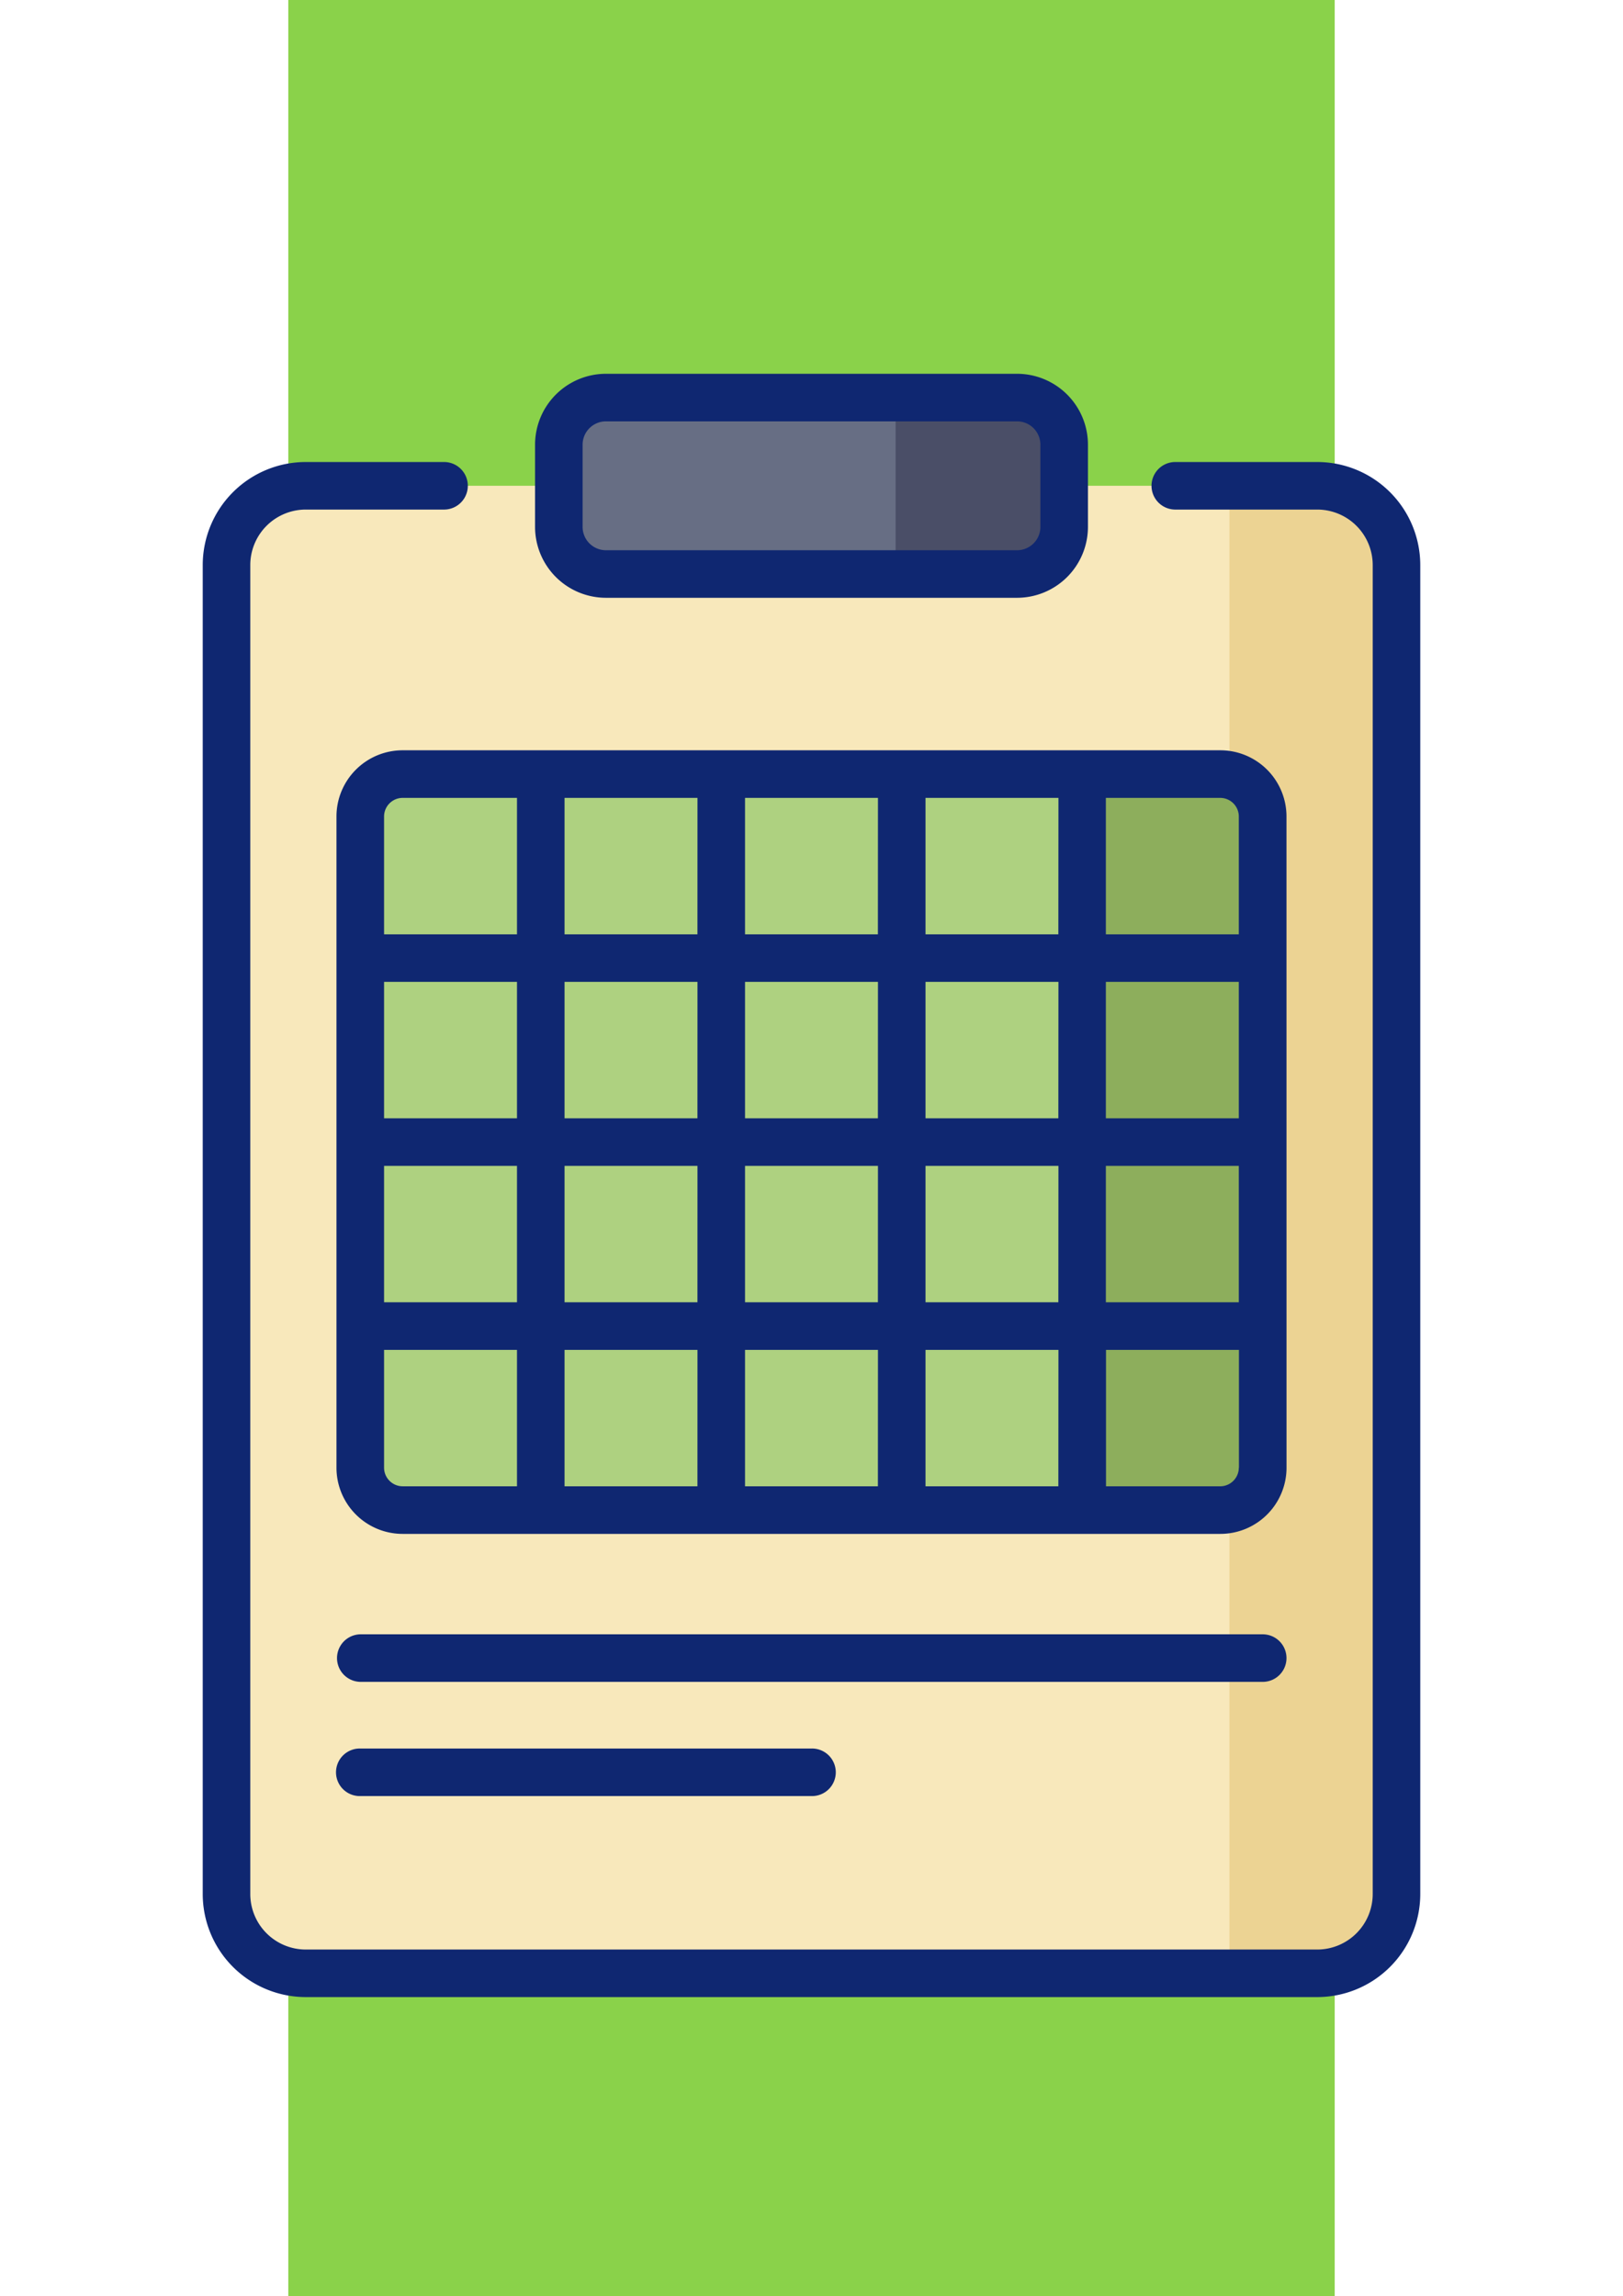 <svg xmlns="http://www.w3.org/2000/svg" xmlns:xlink="http://www.w3.org/1999/xlink" width="152" height="215" viewBox="0 0 152 215">
  <defs>
    <clipPath id="clip-path">
      <rect id="Rectángulo_32799" data-name="Rectángulo 32799" width="152" height="152" transform="translate(11348 -8724)" fill="#fff" stroke="#707070" stroke-width="1"/>
    </clipPath>
  </defs>
  <g id="Grupo_87493" data-name="Grupo 87493" transform="translate(-12488 9739)">
    <rect id="Rectángulo_32800" data-name="Rectángulo 32800" width="98" height="215" transform="translate(12515 -9739)" fill="#8ad24a"/>
    <g id="Enmascarar_grupo_90" data-name="Enmascarar grupo 90" transform="translate(1140 -980)" clip-path="url(#clip-path)">
      <g id="portapapeles" transform="translate(11348 -8724)">
        <g id="Grupo_87395" data-name="Grupo 87395">
          <g id="Grupo_87394" data-name="Grupo 87394">
            <g id="Grupo_87391" data-name="Grupo 87391">
              <g id="Grupo_87390" data-name="Grupo 87390">
                <g id="Grupo_87389" data-name="Grupo 87389">
                  <g id="Grupo_87388" data-name="Grupo 87388">
                    <g id="Grupo_87387" data-name="Grupo 87387">
                      <g id="Grupo_87386" data-name="Grupo 87386">
                        <g id="Grupo_87385" data-name="Grupo 87385">
                          <g id="Grupo_87384" data-name="Grupo 87384">
                            <g id="Grupo_87383" data-name="Grupo 87383">
                              <path id="Trazado_147086" data-name="Trazado 147086" d="M123.367,10.487H28.633a7.419,7.419,0,0,0-7.419,7.419V142.355a7.419,7.419,0,0,0,7.419,7.419h94.733a7.419,7.419,0,0,0,7.419-7.419V17.907a7.419,7.419,0,0,0-7.419-7.419Z" fill="#f8e8bb"/>
                              <path id="Trazado_147087" data-name="Trazado 147087" d="M123.367,10.487h-8.225V149.774h8.225a7.419,7.419,0,0,0,7.419-7.419V17.907a7.419,7.419,0,0,0-7.419-7.419Z" fill="#ecd393"/>
                              <path id="Trazado_147088" data-name="Trazado 147088" d="M95.253,18.748H56.747a4.411,4.411,0,0,1-4.411-4.411v-7.7a4.411,4.411,0,0,1,4.411-4.411H95.253a4.411,4.411,0,0,1,4.411,4.411v7.7A4.411,4.411,0,0,1,95.253,18.748Z" fill="#676e84"/>
                              <path id="Trazado_147089" data-name="Trazado 147089" d="M95.253,2.227H83.877V18.748H95.253a4.411,4.411,0,0,0,4.411-4.411v-7.7a4.411,4.411,0,0,0-4.411-4.411Z" fill="#4a4e67"/>
                            </g>
                          </g>
                        </g>
                      </g>
                    </g>
                  </g>
                </g>
              </g>
            </g>
            <g id="Grupo_87393" data-name="Grupo 87393">
              <g id="Grupo_87392" data-name="Grupo 87392">
                <path id="Trazado_147090" data-name="Trazado 147090" d="M114.288,106.4H37.712a3.969,3.969,0,0,1-3.969-3.969V41.454a3.969,3.969,0,0,1,3.969-3.969h76.576a3.969,3.969,0,0,1,3.969,3.969v60.974A3.969,3.969,0,0,1,114.288,106.4Z" fill="#aed180"/>
                <path id="Trazado_147091" data-name="Trazado 147091" d="M102.614,106.4h11.675a3.969,3.969,0,0,0,3.969-3.969V41.454a3.969,3.969,0,0,0-3.969-3.969H102.614Z" fill="#8dae5c"/>
              </g>
            </g>
          </g>
        </g>
        <g id="Grupo_87396" data-name="Grupo 87396">
          <path id="Trazado_147092" data-name="Trazado 147092" d="M120.484,120.258a2.226,2.226,0,0,0-2.227-2.227H33.743a2.227,2.227,0,0,0,0,4.453h84.515A2.226,2.226,0,0,0,120.484,120.258Z" fill="#0f2771"/>
          <path id="Trazado_147093" data-name="Trazado 147093" d="M33.743,128.725a2.227,2.227,0,1,0,0,4.453H76a2.227,2.227,0,1,0,0-4.453Z" fill="#0f2771"/>
          <path id="Trazado_147094" data-name="Trazado 147094" d="M56.747,20.975H95.253a6.645,6.645,0,0,0,6.637-6.637v-7.7A6.644,6.644,0,0,0,95.253,0H56.747A6.645,6.645,0,0,0,50.11,6.638v7.7a6.645,6.645,0,0,0,6.638,6.637ZM54.563,6.638a2.187,2.187,0,0,1,2.184-2.184H95.253a2.187,2.187,0,0,1,2.184,2.184v7.7a2.187,2.187,0,0,1-2.184,2.184H56.747a2.187,2.187,0,0,1-2.184-2.184v-7.7Z" fill="#0f2771"/>
          <path id="Trazado_147095" data-name="Trazado 147095" d="M123.367,8.261H110.024a2.227,2.227,0,0,0,0,4.453h13.343a5.2,5.2,0,0,1,5.193,5.192V142.354a5.2,5.2,0,0,1-5.193,5.193H28.633a5.2,5.2,0,0,1-5.193-5.193V17.906a5.2,5.2,0,0,1,5.193-5.192h13a2.227,2.227,0,0,0,0-4.453h-13a9.656,9.656,0,0,0-9.646,9.645V142.354A9.657,9.657,0,0,0,28.633,152h94.734a9.657,9.657,0,0,0,9.646-9.646V17.906a9.657,9.657,0,0,0-9.646-9.645Z" fill="#0f2771"/>
          <path id="Trazado_147096" data-name="Trazado 147096" d="M120.484,41.454a6.2,6.2,0,0,0-6.2-6.2H37.712a6.2,6.2,0,0,0-6.2,6.2v60.974a6.2,6.2,0,0,0,6.2,6.2h76.576a6.2,6.2,0,0,0,6.2-6.2ZM48.419,104.17H37.712a1.745,1.745,0,0,1-1.743-1.743V91.4h12.45Zm0-17.228H35.969V74.167h12.45Zm0-17.228H35.969V56.939h12.45Zm0-17.228H35.969V41.454a1.745,1.745,0,0,1,1.743-1.743H48.419Zm16.9,51.684H52.872V91.4h12.45Zm0-17.228H52.872V74.167h12.45Zm0-17.228H52.872V56.939h12.45Zm0-17.228H52.872V39.711h12.45Zm16.9,51.684H69.775V91.4h12.45Zm0-17.228H69.775V74.167h12.45Zm0-17.228H69.775V56.939h12.45Zm0-17.228H69.775V39.711h12.45Zm16.9,51.684H86.678V91.4h12.45Zm0-17.228H86.678V74.167h12.45Zm0-17.228H86.678V56.939h12.45Zm0-17.228H86.678V39.711h12.45Zm16.9,49.942a1.745,1.745,0,0,1-1.743,1.743H103.581V91.4h12.45v11.032Zm0-15.486h-12.45V74.167h12.45Zm0-17.228h-12.45V56.939h12.45Zm0-17.228h-12.45V39.711h10.707a1.745,1.745,0,0,1,1.743,1.743V52.486Z" fill="#0f2771"/>
        </g>
      </g>
    </g>
  </g>
</svg>
